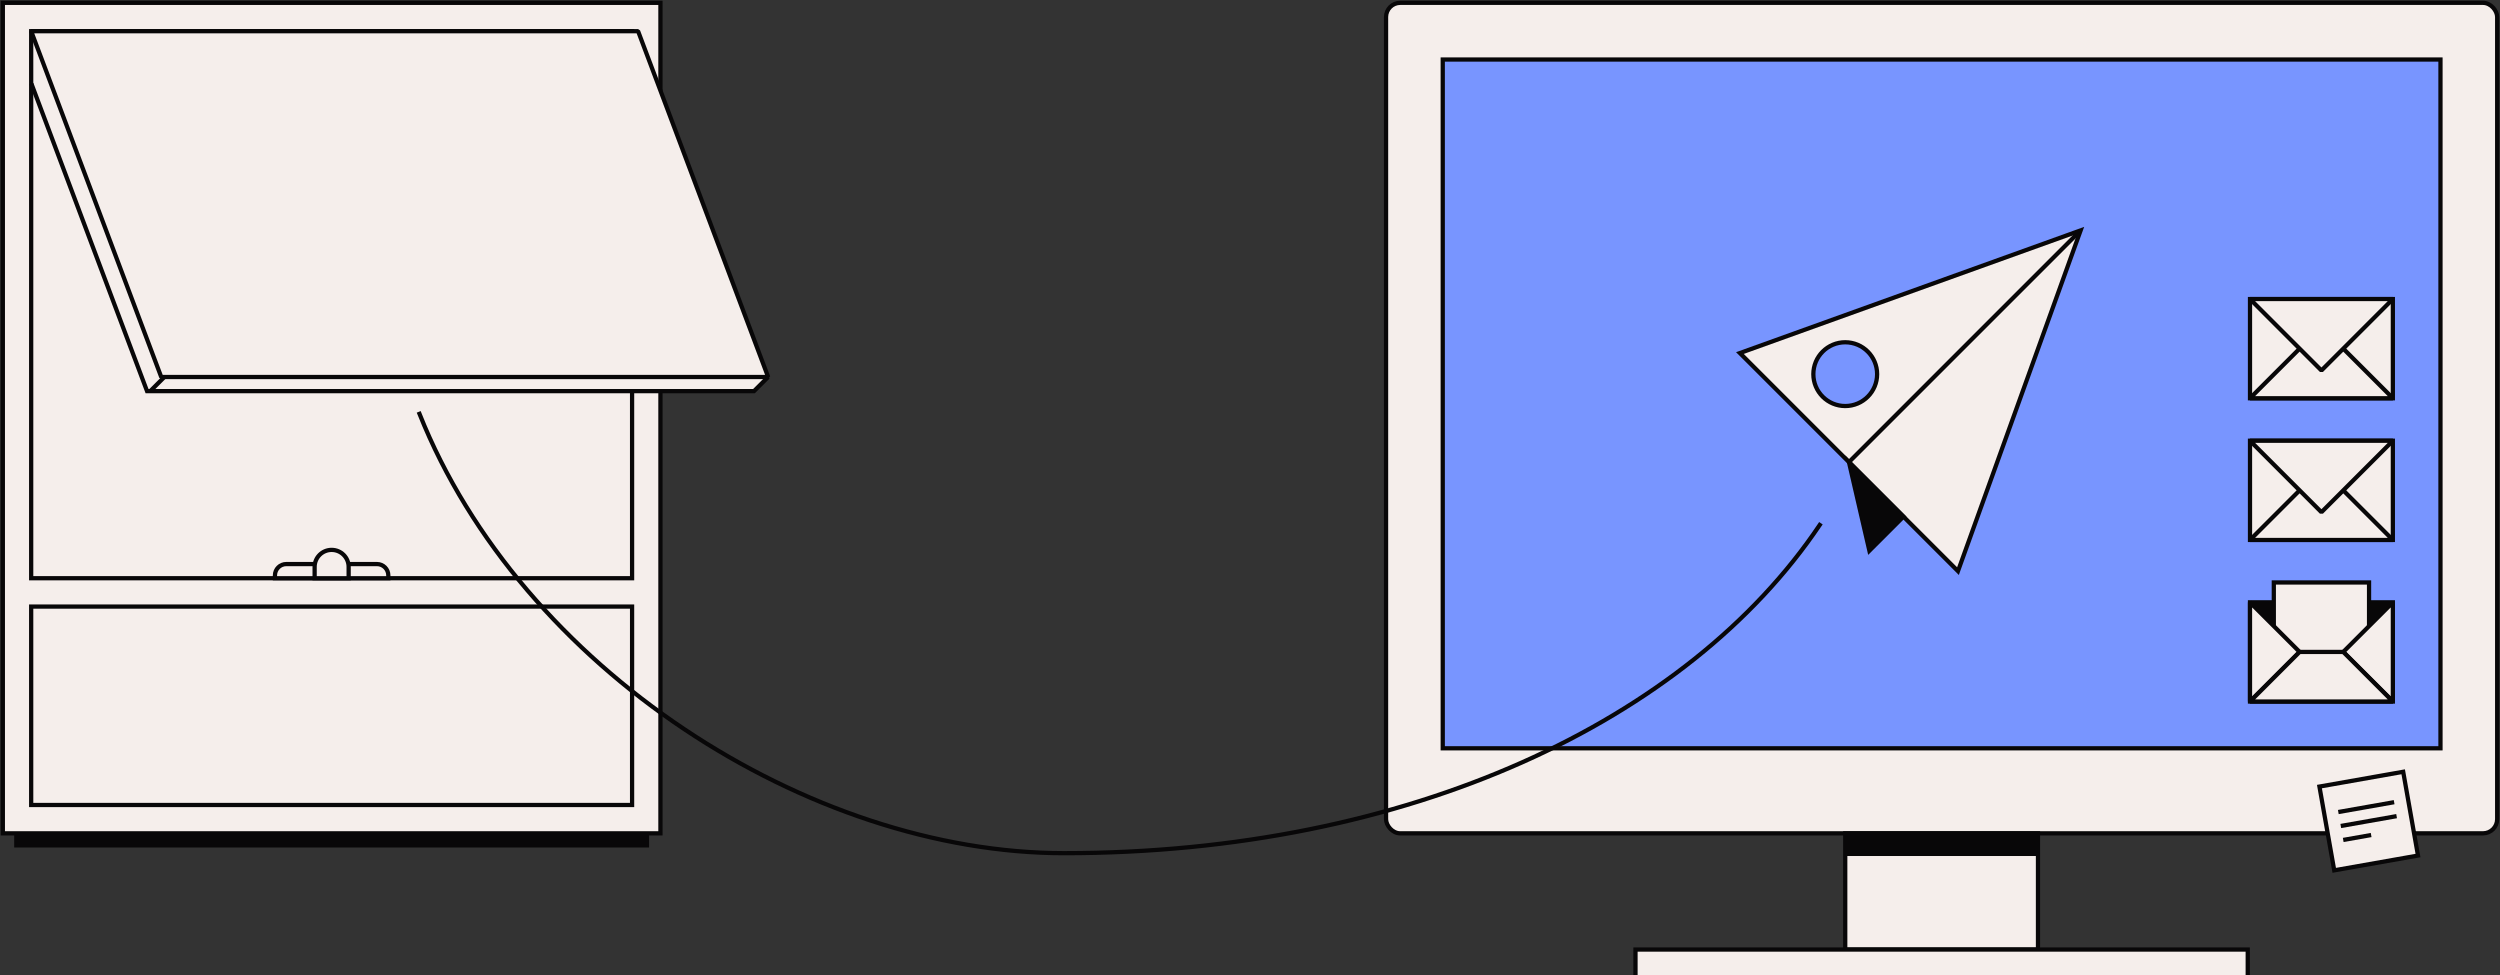 <svg width="882" height="344" viewBox="0 0 882 344" fill="none" xmlns="http://www.w3.org/2000/svg">
<rect x="0" y="0" width="882" height="344" fill="#333333" stroke="none"/>
<g clip-path="url(#clip0_325_6108)">
<rect x="489" y="1" width="392" height="293" rx="5" fill="#F5EEEB" stroke="#080708" stroke-width="1.5"/>
<rect width="30" height="30" transform="matrix(0.985 -0.174 0.174 0.985 818.298 277.505)" fill="#F5EEEB" stroke="#080708" stroke-width="1.5"/>
<path d="M824.957 286.484L844.653 283.009" stroke="#080708" stroke-width="1.5"/>
<path d="M825.825 291.409L845.52 287.933" stroke="#080708" stroke-width="1.5"/>
<path d="M826.692 296.333L836.54 294.595" stroke="#080708" stroke-width="1.5"/>
<rect x="509" y="21" width="352" height="243" fill="#7895FF" stroke="#080708" stroke-width="1.5"/>
<rect x="651" y="294" width="68" height="41" fill="#F5EEEB" stroke="#080708" stroke-width="1.5"/>
<rect x="577" y="335" width="216" height="10" fill="#F5EEEB" stroke="#080708" stroke-width="1.5"/>
<rect x="651" y="294" width="68" height="8" fill="#080708"/>
<rect x="1" y="1" width="232" height="293" fill="#F5EEEB" stroke="#080708" stroke-width="1.5"/>
<rect x="11" y="11" width="212" height="193" fill="#F5EEEB" stroke="#080708" stroke-width="1.5"/>
<path d="M62 133H271L266 138H62V133Z" fill="#F5EEEB"/>
<path d="M11.077 29.5L51.882 138H266L271 133" stroke="#080708" stroke-width="1.5"/>
<path d="M225.118 11H11L56.882 133H271L225.118 11Z" fill="#F5EEEB" stroke="#080708" stroke-width="1.5" stroke-linejoin="bevel"/>
<rect x="11" y="214" width="212" height="70" fill="#F5EEEB" stroke="#080708" stroke-width="1.5"/>
<path d="M53 138L58 133" stroke="#080708" stroke-width="1.5"/>
<path d="M642 185.214C595.556 254.312 496.995 301 375.381 301C285.537 301 183.851 236.057 148 146" stroke="#080708" stroke-width="1.5" stroke-linecap="square"/>
<path d="M97 203C97 200.791 98.791 199 101 199H133C135.209 199 137 200.791 137 203V204H97V203Z" fill="#F5EEEB" stroke="#080708" stroke-width="1.5"/>
<path d="M123 204L111 204L111 200C111 196.686 113.686 194 117 194C120.314 194 123 196.686 123 200L123 204Z" fill="#F5EEEB" stroke="#080708" stroke-width="1.5"/>
<rect x="5" y="294" width="224" height="5" fill="#080708"/>
<path d="M613.84 124.56L734.048 81.285L690.773 201.494L613.84 124.56Z" fill="#F5EEEB" stroke="#080708" stroke-width="1.5"/>
<path d="M652.306 163.027L734.048 81.285" stroke="#080708" stroke-width="1.5"/>
<path d="M652.306 163.027L659.519 194.281L671.54 182.26L652.306 163.027Z" fill="#080708" stroke="#080708" stroke-width="1.5"/>
<rect x="793.8" y="190.5" width="35" height="50.4" transform="rotate(-90 793.8 190.5)" fill="#F5EEEB" stroke="#080708" stroke-width="1.5"/>
<path d="M793.8 190.5L819 165.3L844.2 190.5L793.8 190.5Z" fill="#F5EEEB" stroke="#080708" stroke-width="1.5" stroke-linejoin="bevel"/>
<path d="M793.8 155.5L819 180.7L844.2 155.5L793.8 155.5Z" fill="#F5EEEB" stroke="#080708" stroke-width="1.5" stroke-linejoin="bevel"/>
<rect x="793.8" y="140.5" width="35" height="50.4" transform="rotate(-90 793.8 140.5)" fill="#F5EEEB" stroke="#080708" stroke-width="1.5"/>
<path d="M793.8 140.5L819 115.3L844.2 140.5L793.8 140.5Z" fill="#F5EEEB" stroke="#080708" stroke-width="1.5" stroke-linejoin="bevel"/>
<path d="M793.8 105.5L819 130.7L844.2 105.5L793.8 105.5Z" fill="#F5EEEB" stroke="#080708" stroke-width="1.5" stroke-linejoin="bevel"/>
<rect x="793.8" y="247.5" width="35" height="50.4" transform="rotate(-90 793.8 247.5)" fill="#080708" stroke="#080708" stroke-width="1.5"/>
<rect x="802.2" y="239.1" width="33.6" height="33.6" transform="rotate(-90 802.2 239.1)" fill="#F5EEEB" stroke="#080708" stroke-width="1.5"/>
<path d="M811.3 230L793.8 247.5L793.8 212.5L811.3 230Z" fill="#F5EEEB" stroke="#080708" stroke-width="1.5" stroke-linejoin="bevel"/>
<path d="M826.7 230L844.2 247.5L844.2 212.5L826.7 230Z" fill="#F5EEEB" stroke="#080708" stroke-width="1.5" stroke-linejoin="bevel"/>
<path d="M811.3 230L793.8 247.5L844.2 247.5L826.7 230L811.3 230Z" fill="#F5EEEB" stroke="#080708" stroke-width="1.5" stroke-linejoin="bevel"/>
<circle cx="651" cy="132" r="11.25" fill="#7895FF" stroke="#080708" stroke-width="1.5"/>
</g>
<defs>
<clipPath id="clip0_325_6108">
<rect width="882" height="344" fill="white"/>
</clipPath>
</defs>
</svg>
